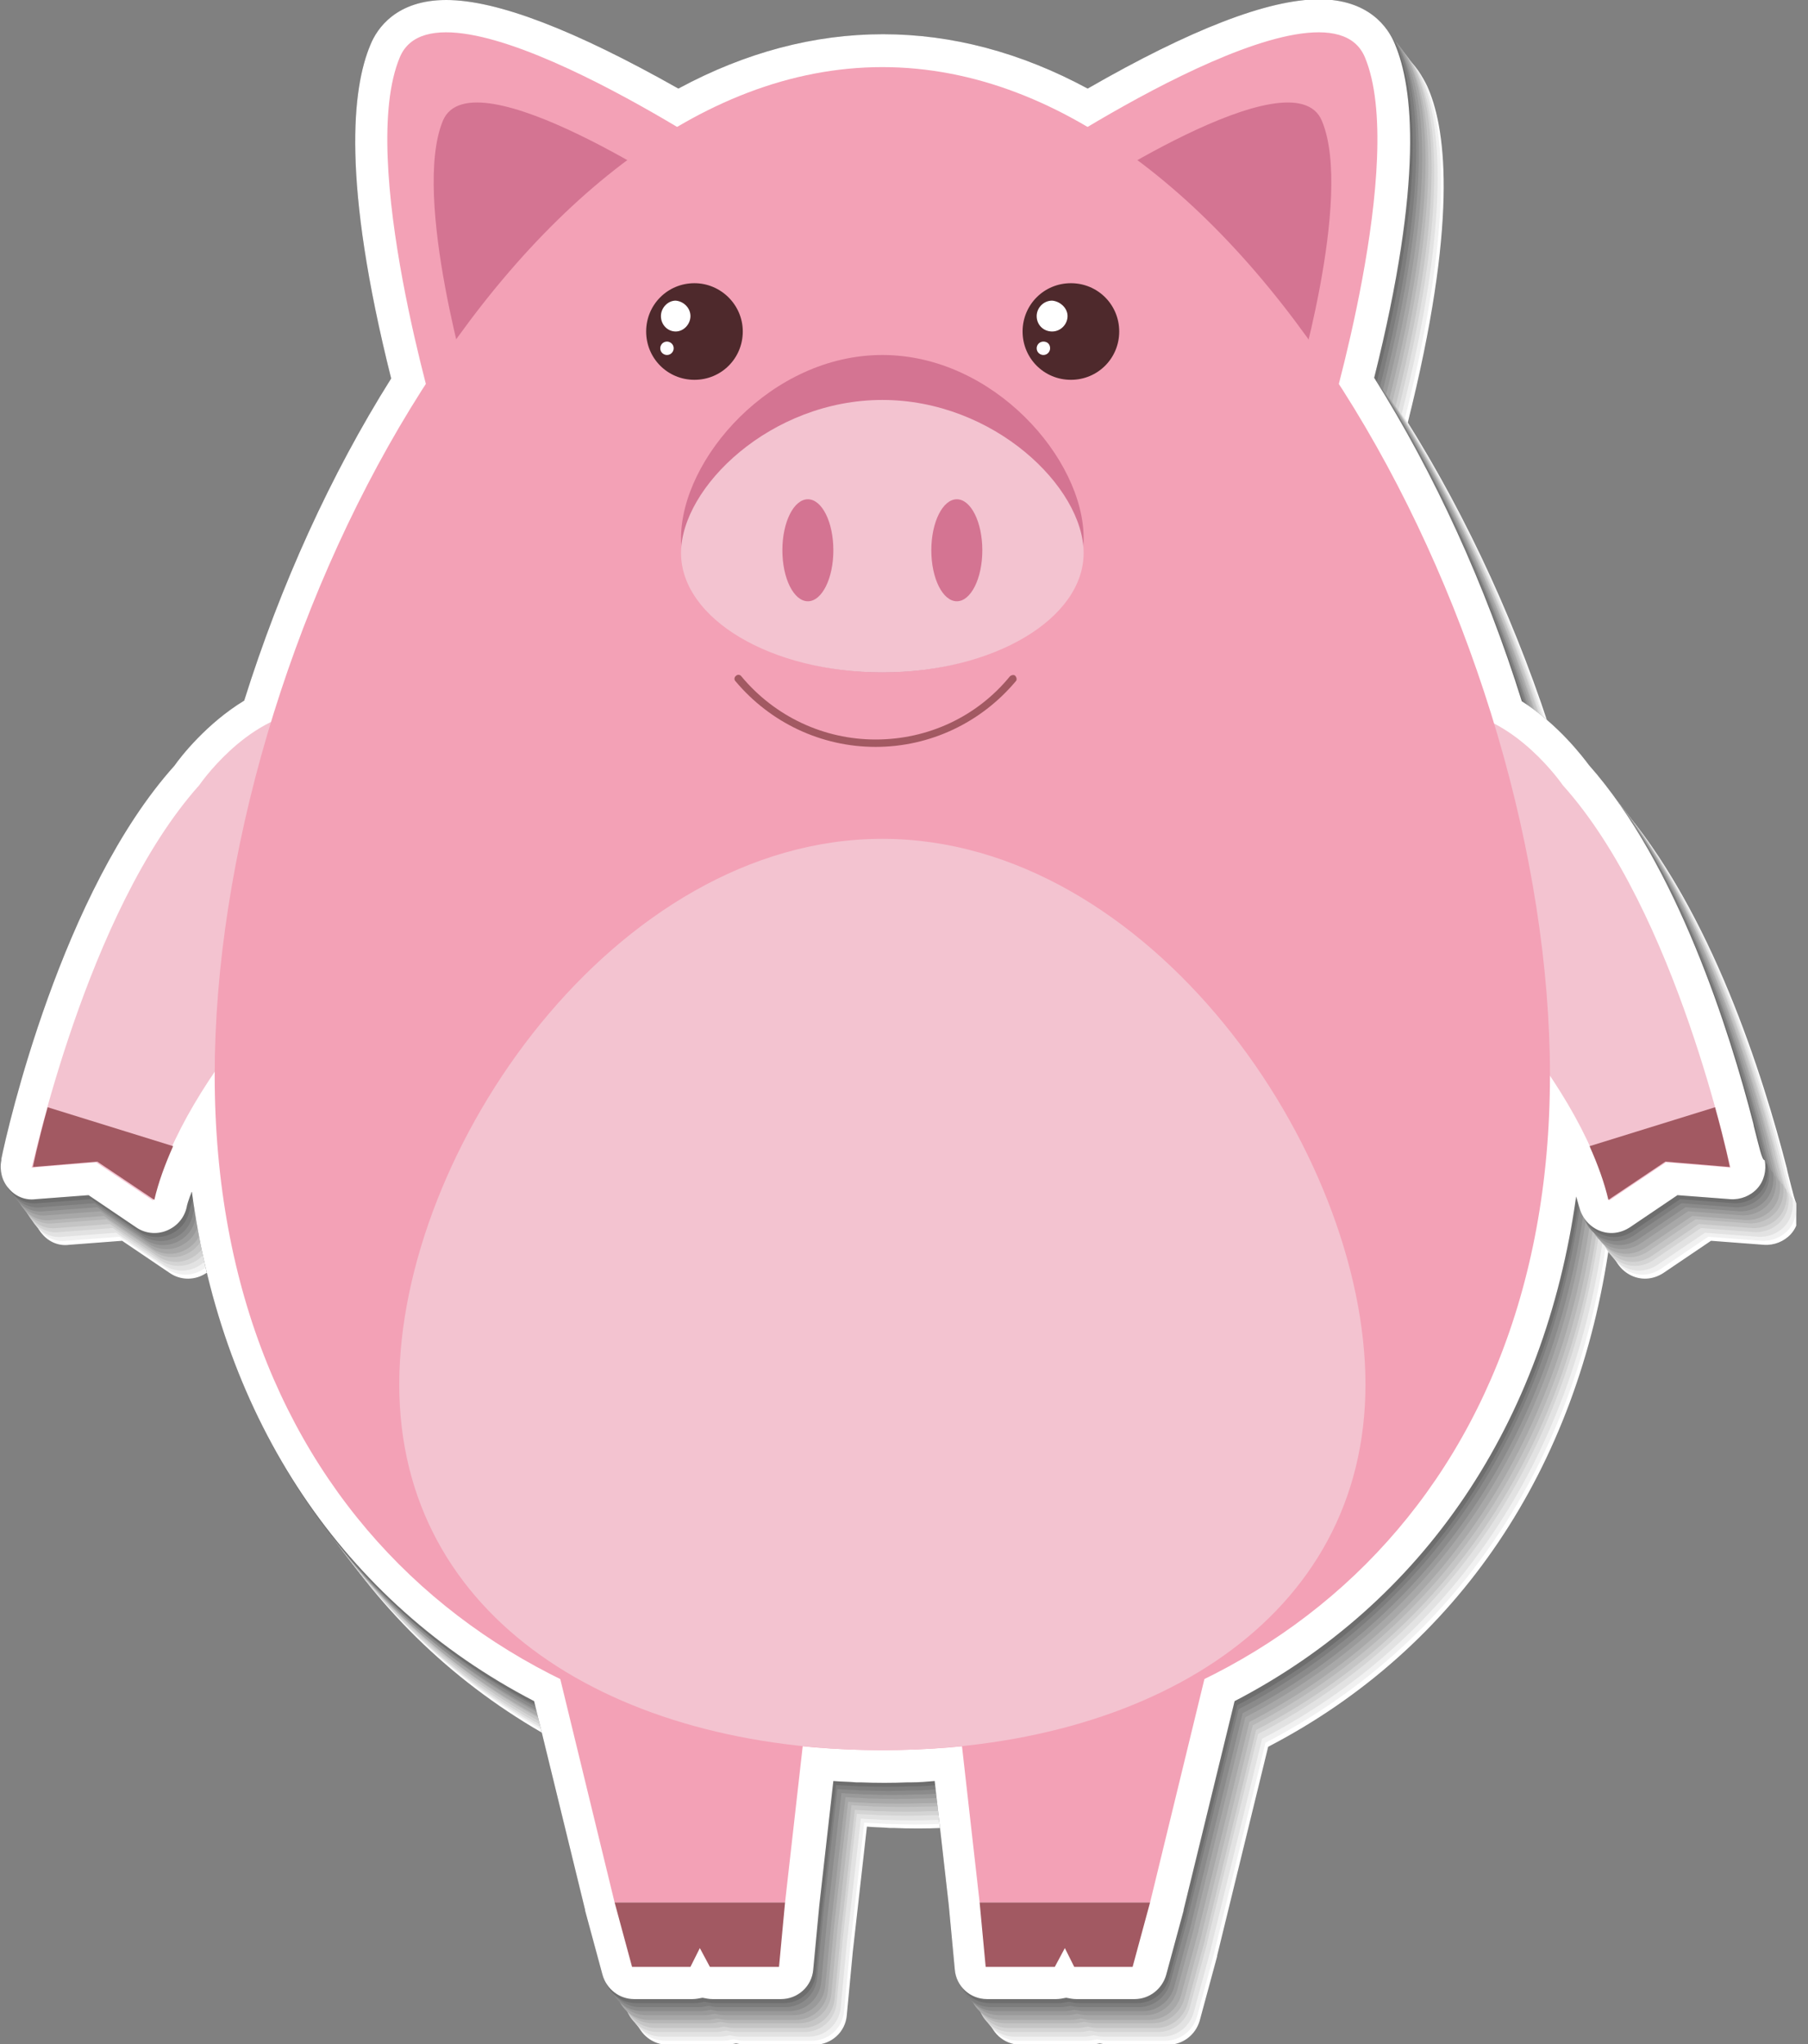 <svg width="115" height="130" viewBox="0 0 115 130" fill="none" xmlns="http://www.w3.org/2000/svg">
<rect x="0" y="0" width="115" height="130" fill="#808080" stroke="none"/>
<g clip-path="url(#clip0_231_506)">
<path d="M113.697 74.517L113.654 74.304C112.16 68.499 108.831 57.873 103.198 51.513C102.814 51.001 101.234 48.91 98.93 47.459C96.625 40.075 93.382 32.991 89.54 26.888C92.699 14.297 92.016 8.408 90.863 5.676C90.437 4.609 89.199 2.817 86.041 2.817C82.797 2.817 77.846 4.737 71.317 8.493C62.781 3.884 53.818 3.884 45.282 8.493C38.752 4.78 33.802 2.859 30.515 2.859C27.357 2.859 26.119 4.652 25.693 5.719C24.54 8.45 23.858 14.34 27.016 26.93C23.175 33.033 19.974 40.075 17.669 47.416C15.279 48.867 13.615 51.001 13.23 51.556C6.103 59.58 2.646 74.688 2.219 76.609V76.651V76.694C2.091 77.334 2.262 78.017 2.689 78.486C3.116 78.999 3.756 79.255 4.396 79.169L7.768 78.913L10.798 80.962C11.353 81.346 12.078 81.431 12.718 81.175C13.358 80.919 13.828 80.407 13.999 79.724C14.041 79.468 14.127 79.255 14.212 78.999L14.297 78.785C14.297 78.743 14.297 78.742 14.34 78.7C16.261 93.211 23.943 104.777 36.106 111.093L39.35 124.366V124.409L40.46 128.506C40.716 129.402 41.527 130.043 42.465 130.043H46.179C46.392 130.043 46.605 130 46.819 129.957C47.032 130 47.246 130.043 47.459 130.043H51.812C52.879 130.043 53.776 129.232 53.861 128.165L54.245 124.11L55.141 116.172C55.611 116.215 56.123 116.215 56.592 116.257H56.848C57.873 116.3 58.897 116.3 59.879 116.257H60.135C60.604 116.257 61.116 116.215 61.586 116.172L62.482 124.067L62.866 128.165C62.951 129.232 63.848 130.043 64.915 130.043H69.311C69.524 130.043 69.737 130 69.951 129.957C70.164 130 70.378 130.043 70.591 130.043H74.304C75.243 130.043 76.054 129.402 76.31 128.506L77.42 124.409V124.366L80.663 111.093C92.741 104.819 100.381 93.381 102.387 78.999C102.472 79.255 102.515 79.468 102.6 79.724C102.771 80.364 103.24 80.919 103.881 81.175C104.521 81.431 105.204 81.346 105.801 80.962L108.831 78.913L112.203 79.169C112.843 79.212 113.483 78.956 113.91 78.486C114.337 78.017 114.508 77.334 114.38 76.694C114.209 76.651 114.038 75.84 113.697 74.517Z" fill="white"/>
<path d="M113.525 74.219L113.482 74.005C111.988 68.201 108.659 57.574 103.026 51.215C102.642 50.703 101.063 48.611 98.758 47.16C96.453 39.777 93.21 32.692 89.368 26.589C92.527 13.999 91.844 8.109 90.692 5.378C90.265 4.311 89.027 2.518 85.869 2.518C82.625 2.518 77.674 4.439 71.145 8.194C62.609 3.585 53.646 3.585 45.111 8.194C38.538 4.524 33.587 2.603 30.344 2.603C27.185 2.603 25.948 4.396 25.521 5.463C24.369 8.194 23.686 14.084 26.844 26.674C23.003 32.777 19.802 39.819 17.497 47.16C15.107 48.611 13.443 50.745 13.059 51.3C5.931 59.324 2.474 74.432 2.047 76.353V76.395V76.438C1.919 77.078 2.09 77.761 2.517 78.231C2.944 78.743 3.584 78.999 4.224 78.913L7.596 78.657L10.626 80.706C11.181 81.09 11.906 81.175 12.546 80.919C13.187 80.663 13.656 80.151 13.827 79.468C13.87 79.212 13.955 78.999 14.04 78.743L14.126 78.529C14.126 78.487 14.126 78.487 14.168 78.444C16.089 92.955 23.771 104.521 35.934 110.837L39.178 124.11V124.153L40.288 128.25C40.544 129.146 41.355 129.787 42.294 129.787H46.007C46.22 129.787 46.434 129.744 46.647 129.701C46.86 129.744 47.074 129.787 47.287 129.787H51.64C52.707 129.787 53.604 128.976 53.689 127.909L54.073 123.854L54.969 115.916C55.439 115.959 55.951 115.959 56.42 116.001H56.676C57.701 116.044 58.725 116.044 59.707 116.001H59.963C60.432 116.001 60.944 115.959 61.414 115.916L62.31 123.812L62.694 127.909C62.78 128.976 63.676 129.787 64.743 129.787H69.139C69.352 129.787 69.566 129.744 69.779 129.701C69.992 129.744 70.206 129.787 70.419 129.787H74.132C75.071 129.787 75.882 129.146 76.138 128.25L77.248 124.153V124.11L80.491 110.837C92.57 104.563 100.209 93.125 102.215 78.743C102.3 78.999 102.343 79.212 102.428 79.468C102.599 80.108 103.068 80.663 103.709 80.919C104.349 81.175 105.032 81.09 105.629 80.706L108.659 78.657L112.031 78.913C112.671 78.956 113.311 78.7 113.738 78.231C114.165 77.761 114.336 77.078 114.208 76.438C113.994 76.353 113.866 75.584 113.525 74.219Z" fill="#F1F1F1"/>
<path d="M113.312 73.963L113.269 73.749C111.775 67.945 108.447 57.318 102.813 50.959C102.429 50.447 100.85 48.355 98.545 46.904C96.24 39.521 92.997 32.436 89.156 26.333C92.314 13.743 91.631 7.853 90.479 5.121C90.052 4.054 88.814 2.262 85.656 2.262C82.412 2.262 77.462 4.183 70.932 7.938C62.396 3.329 53.433 3.329 44.898 7.938C38.368 4.268 33.417 2.347 30.131 2.347C26.972 2.347 25.735 4.14 25.308 5.207C24.156 7.938 23.473 13.828 26.631 26.418C22.79 32.521 19.589 39.563 17.284 46.904C14.894 48.355 13.23 50.489 12.846 51.044C5.718 59.068 2.261 74.176 1.835 76.097V76.139V76.182C1.707 76.822 1.877 77.505 2.304 77.974C2.731 78.487 3.371 78.743 4.011 78.657L7.383 78.401L10.413 80.45C10.968 80.834 11.693 80.919 12.334 80.663C12.974 80.407 13.443 79.895 13.614 79.212C13.657 78.956 13.742 78.743 13.827 78.487L13.913 78.273C13.913 78.23 13.913 78.23 13.955 78.188C15.876 92.699 23.558 104.265 35.722 110.581L38.965 123.854V123.897L40.075 127.994C40.331 128.89 41.142 129.531 42.081 129.531H45.794C46.007 129.531 46.221 129.488 46.434 129.445C46.647 129.488 46.861 129.531 47.074 129.531H51.428C52.494 129.531 53.391 128.72 53.476 127.653L53.86 123.598L54.756 115.66C55.226 115.703 55.738 115.703 56.208 115.745H56.464C57.488 115.788 58.512 115.788 59.494 115.745H59.75C60.219 115.745 60.731 115.703 61.201 115.66L62.097 123.555L62.481 127.653C62.567 128.72 63.463 129.531 64.53 129.531H68.926C69.139 129.531 69.353 129.488 69.566 129.445C69.779 129.488 69.993 129.531 70.206 129.531H73.919C74.858 129.531 75.669 128.89 75.925 127.994L77.035 123.897V123.854L80.278 110.581C92.357 104.307 99.996 92.869 102.002 78.487C102.087 78.743 102.13 78.956 102.215 79.212C102.386 79.852 102.856 80.407 103.496 80.663C104.136 80.919 104.819 80.834 105.416 80.45L108.447 78.401L111.818 78.657C112.458 78.7 113.099 78.444 113.525 77.974C113.952 77.505 114.123 76.822 113.995 76.182C113.824 76.097 113.653 75.328 113.312 73.963Z" fill="#E2E2E2"/>
<path d="M113.099 73.707L113.056 73.493C111.563 67.689 108.234 57.062 102.6 50.703C102.216 50.19 100.637 48.099 98.332 46.648C96.027 39.265 92.784 32.18 88.943 26.077C92.101 13.486 91.418 7.597 90.266 4.865C89.839 3.798 88.601 2.006 85.443 2.006C82.2 2.006 77.249 3.926 70.719 7.682C62.183 3.073 53.221 3.073 44.685 7.682C38.155 4.012 33.204 2.091 29.96 2.091C26.802 2.091 25.564 3.884 25.138 4.951C23.985 7.682 23.303 13.572 26.461 26.162C22.62 32.222 19.376 39.265 17.071 46.605C14.681 48.056 13.017 50.19 12.633 50.745C5.505 58.769 2.048 73.877 1.622 75.798V75.84V75.883C1.494 76.523 1.664 77.206 2.091 77.676C2.518 78.188 3.158 78.444 3.798 78.359L7.17 78.102L10.2 80.151C10.755 80.535 11.48 80.62 12.121 80.364C12.761 80.108 13.23 79.596 13.401 78.913C13.444 78.657 13.529 78.444 13.614 78.188L13.7 77.974C13.7 77.932 13.7 77.932 13.7 77.889C15.62 92.4 23.303 103.966 35.466 110.282L38.71 123.555V123.598L39.819 127.695C40.075 128.592 40.886 129.232 41.825 129.232H45.538C45.752 129.232 45.965 129.189 46.178 129.146C46.392 129.189 46.605 129.232 46.819 129.232H51.172C52.239 129.232 53.135 128.421 53.221 127.354L53.605 123.299L54.501 115.361C54.97 115.404 55.483 115.404 55.952 115.446H56.208C57.232 115.489 58.257 115.489 59.238 115.446H59.494C59.964 115.446 60.476 115.404 60.945 115.361L61.842 123.257L62.226 127.354C62.311 128.421 63.207 129.232 64.274 129.232H68.67C68.884 129.232 69.097 129.189 69.31 129.146C69.524 129.189 69.737 129.232 69.951 129.232H73.664C74.603 129.232 75.413 128.592 75.67 127.695L76.779 123.598V123.555L80.023 110.282C92.101 104.008 99.74 92.57 101.746 78.188C101.832 78.444 101.874 78.657 101.96 78.913C102.131 79.553 102.6 80.108 103.24 80.364C103.88 80.62 104.563 80.535 105.161 80.151L108.191 78.102L111.563 78.359C112.203 78.401 112.843 78.145 113.27 77.676C113.697 77.206 113.867 76.523 113.739 75.883C113.611 75.84 113.44 75.072 113.099 73.707Z" fill="#D4D4D4"/>
<path d="M112.927 73.45L112.884 73.237C111.391 67.433 108.062 56.806 102.428 50.446C102.044 49.934 100.465 47.843 98.16 46.392C95.856 39.008 92.612 31.924 88.771 25.821C91.929 13.23 91.246 7.341 90.094 4.609C89.667 3.542 88.429 1.75 85.271 1.75C82.028 1.75 77.077 3.67 70.547 7.426C62.011 2.817 53.049 2.817 44.513 7.426C37.94 3.713 32.989 1.835 29.746 1.835C26.588 1.835 25.35 3.628 24.923 4.695C23.771 7.426 23.088 13.316 26.246 25.906C22.405 32.009 19.204 39.051 16.9 46.392C14.509 47.843 12.845 49.977 12.461 50.532C5.291 58.513 1.834 73.621 1.45 75.542V75.584V75.627C1.322 76.267 1.492 76.95 1.919 77.419C2.346 77.932 2.986 78.188 3.626 78.102L6.998 77.846L10.028 79.895C10.583 80.279 11.309 80.364 11.949 80.108C12.589 79.852 13.059 79.34 13.229 78.657C13.272 78.401 13.357 78.188 13.443 77.932L13.528 77.718C13.528 77.676 13.528 77.676 13.571 77.633C15.491 92.144 23.173 103.71 35.337 110.026L38.581 123.299V123.342L39.69 127.439C39.946 128.335 40.757 128.976 41.696 128.976H45.409C45.623 128.976 45.836 128.933 46.049 128.89C46.263 128.933 46.476 128.976 46.689 128.976H51.043C52.11 128.976 53.006 128.165 53.091 127.098L53.475 123.043L54.372 115.105C54.841 115.148 55.353 115.148 55.823 115.19H56.079C57.103 115.233 58.127 115.233 59.109 115.19H59.365C59.835 115.19 60.347 115.148 60.816 115.105L61.712 123.001L62.096 127.098C62.182 128.165 63.078 128.976 64.145 128.976H68.541C68.754 128.976 68.968 128.933 69.181 128.89C69.395 128.933 69.608 128.976 69.821 128.976H73.534C74.473 128.976 75.284 128.335 75.54 127.439L76.65 123.342V123.299L79.894 110.026C91.972 103.752 99.611 92.314 101.617 77.932C101.703 78.188 101.745 78.401 101.831 78.657C102.001 79.297 102.471 79.852 103.111 80.108C103.751 80.364 104.434 80.279 105.032 79.895L108.062 77.846L111.433 78.102C112.074 78.145 112.714 77.889 113.141 77.419C113.567 76.95 113.738 76.267 113.61 75.627C113.439 75.584 113.269 74.816 112.927 73.45Z" fill="#C5C5C5"/>
<path d="M112.714 73.194L112.672 72.981C111.178 67.177 107.849 56.55 102.215 50.19C101.831 49.678 100.252 47.587 97.947 46.136C95.643 38.752 92.399 31.668 88.558 25.565C91.716 12.974 91.033 7.085 89.881 4.353C89.454 3.286 88.216 1.494 85.058 1.494C81.815 1.494 76.864 3.414 70.334 7.17C61.798 2.561 52.836 2.561 44.3 7.17C37.77 3.457 32.819 1.536 29.533 1.536C26.375 1.536 25.137 3.329 24.71 4.396C23.558 7.127 22.875 13.017 26.033 25.607C22.192 31.71 18.991 38.752 16.687 46.093C14.297 47.544 12.632 49.678 12.248 50.233C5.121 58.257 1.664 73.365 1.237 75.243V75.285V75.328C1.109 75.968 1.28 76.651 1.706 77.121C2.133 77.633 2.773 77.889 3.414 77.804L6.785 77.547L9.815 79.596C10.37 79.98 11.096 80.066 11.736 79.809C12.376 79.553 12.846 79.041 13.016 78.358C13.059 78.102 13.144 77.889 13.23 77.633L13.315 77.419C13.315 77.377 13.315 77.377 13.358 77.334C15.278 91.845 22.96 103.411 35.124 109.727L38.368 123.001V123.043L39.477 127.14C39.733 128.037 40.544 128.677 41.483 128.677H45.196C45.41 128.677 45.623 128.634 45.836 128.591C46.05 128.634 46.263 128.677 46.477 128.677H50.83C51.897 128.677 52.793 127.866 52.878 126.799L53.263 122.744L54.159 114.806C54.628 114.849 55.14 114.849 55.61 114.892H55.866C56.89 114.934 57.914 114.934 58.896 114.892H59.152C59.622 114.892 60.134 114.849 60.603 114.806L61.499 122.702L61.884 126.799C61.969 127.866 62.865 128.677 63.932 128.677H68.328C68.542 128.677 68.755 128.634 68.968 128.591C69.182 128.634 69.395 128.677 69.609 128.677H73.322C74.26 128.677 75.071 128.037 75.328 127.14L76.437 123.043V123.001L79.681 109.727C91.759 103.454 99.398 92.016 101.404 77.633C101.49 77.889 101.532 78.102 101.618 78.358C101.788 78.999 102.258 79.553 102.898 79.809C103.538 80.066 104.221 79.98 104.819 79.596L107.849 77.547L111.22 77.804C111.861 77.846 112.501 77.59 112.928 77.121C113.354 76.651 113.525 75.968 113.397 75.328C113.226 75.328 113.056 74.56 112.714 73.194Z" fill="#B7B7B7"/>
<path d="M112.544 72.938L112.502 72.725C111.008 66.92 107.679 56.293 102.045 49.934C101.661 49.422 100.082 47.331 97.777 45.88C95.473 38.496 92.229 31.412 88.388 25.308C91.546 12.718 90.863 6.828 89.711 4.097C89.284 3.03 88.047 1.238 84.888 1.238C81.645 1.238 76.694 3.158 70.164 6.914C61.628 2.305 52.666 2.305 44.13 6.914C37.557 3.201 32.607 1.28 29.363 1.28C26.205 1.28 24.967 3.073 24.54 4.14C23.388 6.871 22.705 12.761 25.863 25.351C22.022 31.454 18.821 38.496 16.517 45.837C14.127 47.288 12.462 49.422 12.078 49.977C4.951 58.001 1.451 73.109 1.067 75.029V75.072V75.115C0.939 75.755 1.11 76.438 1.536 76.907C1.963 77.419 2.603 77.675 3.244 77.59L6.615 77.334L9.645 79.383C10.2 79.767 10.926 79.852 11.566 79.596C12.206 79.34 12.676 78.828 12.846 78.145C12.889 77.889 12.974 77.675 13.06 77.419L13.145 77.206C13.145 77.163 13.145 77.163 13.145 77.121C15.066 91.632 22.748 103.198 34.911 109.514L38.155 122.787V122.83L39.265 126.927C39.521 127.823 40.332 128.463 41.27 128.463H44.984C45.197 128.463 45.41 128.421 45.624 128.378C45.837 128.421 46.051 128.463 46.264 128.463H50.617C51.684 128.463 52.58 127.653 52.666 126.586L53.05 122.531L53.946 114.593C54.416 114.635 54.928 114.635 55.397 114.678H55.653C56.678 114.721 57.702 114.721 58.684 114.678H58.94C59.409 114.678 59.921 114.635 60.391 114.593L61.287 122.488L61.671 126.586C61.756 127.653 62.653 128.463 63.72 128.463H68.116C68.329 128.463 68.542 128.421 68.756 128.378C68.969 128.421 69.183 128.463 69.396 128.463H73.109C74.048 128.463 74.859 127.823 75.115 126.927L76.225 122.83V122.787L79.468 109.514C91.546 103.24 99.186 91.802 101.192 77.419C101.277 77.675 101.32 77.889 101.405 78.145C101.576 78.785 102.045 79.34 102.686 79.596C103.326 79.852 104.009 79.767 104.606 79.383L107.636 77.334L111.008 77.59C111.648 77.633 112.288 77.377 112.715 76.907C113.142 76.438 113.313 75.755 113.185 75.115C113.014 75.072 112.886 74.261 112.544 72.938Z" fill="#A8A8A8"/>
<path d="M112.329 72.682L112.287 72.469C110.793 66.665 107.464 56.038 101.83 49.678C101.446 49.166 99.867 47.075 97.563 45.624C95.258 38.24 92.014 31.156 88.173 25.053C91.332 12.462 90.649 6.573 89.496 3.841C89.07 2.774 87.832 0.982 84.674 0.982C81.43 0.982 76.479 2.902 69.949 6.658C61.413 2.049 52.451 2.049 43.915 6.658C37.385 2.945 32.434 1.024 29.148 1.024C25.99 1.024 24.752 2.817 24.326 3.884C23.173 6.615 22.49 12.505 25.649 25.095C21.808 31.198 18.607 38.24 16.302 45.581C13.912 47.032 12.247 49.166 11.863 49.721C4.736 57.745 1.236 72.81 0.852 74.731V74.773V74.816C0.724 75.456 0.895 76.139 1.322 76.609C1.748 77.121 2.389 77.377 3.029 77.292L6.4 77.035L9.431 79.084C9.985 79.468 10.711 79.554 11.351 79.297C11.991 79.041 12.461 78.529 12.632 77.846C12.674 77.59 12.76 77.377 12.845 77.121L12.93 76.907C12.93 76.865 12.93 76.865 12.973 76.822C14.893 91.333 22.576 102.899 34.739 109.215L37.983 122.489V122.531L39.092 126.628C39.349 127.525 40.159 128.165 41.098 128.165H44.811C45.025 128.165 45.238 128.122 45.452 128.08C45.665 128.122 45.878 128.165 46.092 128.165H50.445C51.512 128.165 52.408 127.354 52.494 126.287L52.878 122.233L53.774 114.294C54.243 114.337 54.756 114.337 55.225 114.38H55.481C56.505 114.422 57.53 114.422 58.511 114.38H58.767C59.237 114.38 59.749 114.337 60.218 114.294L61.115 122.19L61.499 126.287C61.584 127.354 62.48 128.165 63.547 128.165H67.858C68.071 128.165 68.285 128.122 68.498 128.08C68.712 128.122 68.925 128.165 69.138 128.165H72.852C73.79 128.165 74.601 127.525 74.857 126.628L75.967 122.531V122.489L79.211 109.215C91.289 102.942 98.928 91.504 100.934 77.121C101.02 77.377 101.062 77.59 101.148 77.846C101.318 78.487 101.788 79.041 102.428 79.297C103.068 79.554 103.751 79.468 104.349 79.084L107.379 77.035L110.75 77.292C111.391 77.334 112.031 77.078 112.458 76.609C112.884 76.139 113.055 75.456 112.927 74.816C112.842 74.816 112.671 74.005 112.329 72.682Z" fill="#9A9A9A"/>
<path d="M112.117 72.426L112.074 72.213C110.58 66.408 107.251 55.781 101.618 49.422C101.233 48.91 99.654 46.819 97.35 45.368C95.045 37.984 91.801 30.9 87.96 24.797C91.119 12.206 90.436 6.317 89.283 3.585C88.857 2.518 87.619 0.726 84.461 0.726C81.217 0.726 76.266 2.646 69.736 6.402C61.201 1.793 52.238 1.793 43.702 6.402C37.172 2.689 32.222 0.768 28.978 0.768C25.82 0.768 24.582 2.561 24.155 3.628C23.003 6.359 22.32 12.249 25.478 24.839C21.637 30.942 18.436 37.984 16.132 45.325C13.742 46.776 12.077 48.91 11.693 49.465C4.523 57.489 1.066 72.554 0.639 74.475V74.517V74.56C0.511 75.2 0.682 75.883 1.109 76.353C1.536 76.865 2.176 77.121 2.816 77.035L6.188 76.779L9.218 78.828C9.773 79.212 10.498 79.297 11.138 79.041C11.778 78.785 12.248 78.273 12.419 77.59C12.461 77.334 12.547 77.121 12.632 76.865L12.717 76.651C12.717 76.609 12.717 76.609 12.717 76.566C14.638 91.077 22.32 102.643 34.484 108.959L37.727 122.232V122.275L38.837 126.372C39.093 127.269 39.904 127.909 40.843 127.909H44.556C44.769 127.909 44.983 127.866 45.196 127.823C45.409 127.866 45.623 127.909 45.836 127.909H50.19C51.257 127.909 52.153 127.098 52.238 126.031L52.622 121.976L53.518 114.038C53.988 114.081 54.5 114.081 54.969 114.123H55.226C56.25 114.166 57.274 114.166 58.256 114.123H58.512C58.981 114.123 59.493 114.081 59.963 114.038L60.859 121.934L61.243 126.031C61.329 127.098 62.225 127.909 63.292 127.909H67.688C67.901 127.909 68.115 127.866 68.328 127.823C68.541 127.866 68.755 127.909 68.968 127.909H72.681C73.62 127.909 74.431 127.269 74.687 126.372L75.797 122.275V122.232L79.04 108.959C91.119 102.686 98.758 91.248 100.764 76.865C100.849 77.121 100.892 77.334 100.977 77.59C101.148 78.231 101.618 78.785 102.258 79.041C102.898 79.297 103.581 79.212 104.178 78.828L107.209 76.779L110.58 77.035C111.22 77.078 111.861 76.822 112.287 76.353C112.714 75.883 112.885 75.2 112.757 74.56C112.629 74.56 112.458 73.749 112.117 72.426Z" fill="#8B8B8B"/>
<path d="M111.947 72.17L111.904 71.957C110.41 66.152 107.081 55.525 101.448 49.166C101.064 48.654 99.484 46.563 97.18 45.112C94.875 37.728 91.632 30.643 87.79 24.54C90.949 11.95 90.266 6.06 89.113 3.329C88.687 2.262 87.449 0.469 84.291 0.469C81.047 0.469 76.096 2.39 69.567 6.146C61.031 1.536 52.068 1.536 43.532 6.146C36.96 2.433 32.009 0.512 28.765 0.512C25.607 0.512 24.369 2.305 23.943 3.372C22.79 6.103 22.108 11.993 25.266 24.583C21.425 30.686 18.224 37.728 15.919 45.069C13.529 46.52 11.865 48.654 11.48 49.209C4.353 57.233 0.853 72.298 0.469 74.219V74.261V74.304C0.341 74.944 0.512 75.627 0.939 76.097C1.366 76.609 2.006 76.865 2.646 76.779L6.018 76.523L9.048 78.572C9.603 78.956 10.328 79.041 10.968 78.785C11.608 78.529 12.078 78.017 12.249 77.334C12.291 77.078 12.377 76.865 12.462 76.609L12.547 76.395C12.547 76.353 12.547 76.353 12.59 76.31C14.511 90.821 22.193 102.387 34.356 108.703L37.6 121.976V122.019L38.71 126.116C38.966 127.012 39.777 127.653 40.715 127.653H44.429C44.642 127.653 44.855 127.61 45.069 127.567C45.282 127.61 45.496 127.653 45.709 127.653H49.934C51.001 127.653 51.897 126.842 51.983 125.775L52.367 121.72L53.263 113.782C53.733 113.825 54.245 113.825 54.714 113.867H54.97C55.995 113.91 57.019 113.91 58.001 113.867H58.257C58.726 113.867 59.238 113.825 59.708 113.782L60.604 121.678L60.988 125.775C61.073 126.842 61.97 127.653 63.037 127.653H67.433C67.646 127.653 67.859 127.61 68.073 127.567C68.286 127.61 68.499 127.653 68.713 127.653H72.426C73.365 127.653 74.176 127.012 74.432 126.116L75.541 122.019V121.976L78.785 108.703C90.863 102.429 98.503 90.992 100.509 76.609C100.594 76.865 100.637 77.078 100.722 77.334C100.893 77.974 101.362 78.529 102.002 78.785C102.643 79.041 103.326 78.956 103.923 78.572L106.953 76.523L110.325 76.779C110.965 76.822 111.605 76.566 112.032 76.097C112.459 75.627 112.63 74.944 112.501 74.304C112.459 74.304 112.288 73.493 111.947 72.17Z" fill="#7D7D7D"/>
<path d="M111.732 71.914L111.689 71.701C110.195 65.896 106.866 55.269 101.233 48.91C100.849 48.398 99.27 46.307 96.965 44.855C94.66 37.472 91.417 30.387 87.576 24.284C90.734 11.694 90.051 5.804 88.899 3.073C88.472 2.006 87.234 0.213 84.076 0.213C80.832 0.213 75.882 2.134 69.352 5.89C60.816 1.28 51.853 1.28 43.318 5.89C36.788 2.177 31.837 0.256 28.551 0.256C25.392 0.256 24.155 2.049 23.728 3.116C22.576 5.847 21.893 11.737 25.051 24.327C21.21 30.43 18.009 37.472 15.704 44.813C13.314 46.264 11.65 48.398 11.266 48.953C4.138 56.934 0.681 72.042 0.254 73.963V74.005V74.048C0.126 74.688 0.297 75.371 0.724 75.84C1.151 76.353 1.791 76.609 2.431 76.523L5.803 76.267L8.833 78.316C9.388 78.7 10.113 78.785 10.754 78.529C11.394 78.273 11.863 77.761 12.034 77.078C12.076 76.822 12.162 76.609 12.247 76.353L12.333 76.139C12.333 76.097 12.333 76.097 12.333 76.054C14.253 90.565 21.935 102.131 34.099 108.447L37.343 121.72V121.763L38.452 125.86C38.708 126.756 39.519 127.397 40.458 127.397H44.171C44.385 127.397 44.598 127.354 44.811 127.311C45.025 127.354 45.238 127.397 45.452 127.397H49.847C50.914 127.397 51.811 126.586 51.896 125.519L52.28 121.464L53.176 113.526C53.646 113.569 54.158 113.569 54.627 113.611H54.883C55.908 113.654 56.932 113.654 57.914 113.611H58.17C58.639 113.611 59.151 113.569 59.621 113.526L60.517 121.422L60.901 125.519C60.987 126.586 61.883 127.397 62.95 127.397H67.346C67.559 127.397 67.772 127.354 67.986 127.311C68.199 127.354 68.413 127.397 68.626 127.397H72.339C73.278 127.397 74.089 126.756 74.345 125.86L75.455 121.763V121.72L78.698 108.447C90.776 102.173 98.416 90.735 100.422 76.353C100.507 76.609 100.55 76.822 100.635 77.078C100.806 77.718 101.275 78.273 101.916 78.529C102.556 78.785 103.239 78.7 103.836 78.316L106.866 76.267L110.238 76.523C110.878 76.566 111.518 76.31 111.945 75.84C112.372 75.371 112.543 74.688 112.415 74.048C112.244 74.048 112.073 73.237 111.732 71.914Z" fill="#6E6E6E"/>
<path d="M111.562 71.658L111.519 71.445C110.025 65.64 106.697 55.013 101.063 48.654C100.679 48.142 99.1 46.05 96.795 44.599C94.49 37.216 91.247 30.131 87.406 24.028C90.564 11.438 89.881 5.548 88.729 2.817C88.302 1.75 87.064 -0.043 83.906 -0.043C80.662 -0.043 75.712 1.878 69.182 5.634C60.646 1.024 51.683 1.024 43.148 5.634C36.575 1.921 31.624 -4.5687e-05 28.381 -4.5687e-05C25.222 -4.5687e-05 23.985 1.792 23.558 2.859C22.406 5.591 21.723 11.481 24.881 24.071C21.04 30.174 17.839 37.216 15.534 44.557C13.144 46.008 11.48 48.142 11.096 48.697C3.926 56.678 0.469 71.786 0.085 73.707V73.749V73.792C-0.043 74.432 0.127 75.115 0.554 75.584C0.981 76.097 1.621 76.353 2.261 76.267L5.633 76.011L8.663 78.06C9.218 78.444 9.943 78.529 10.584 78.273C11.224 78.017 11.693 77.505 11.864 76.822C11.907 76.566 11.992 76.353 12.077 76.097L12.163 75.883C12.163 75.84 12.163 75.84 12.205 75.798C14.126 90.309 21.808 101.875 33.972 108.191L37.215 121.464V121.507L38.325 125.604C38.581 126.5 39.392 127.14 40.331 127.14H44.044C44.257 127.14 44.471 127.098 44.684 127.055C44.897 127.098 45.111 127.14 45.324 127.14H49.678C50.744 127.14 51.641 126.33 51.726 125.263L52.11 121.208L53.006 113.27C53.476 113.312 53.988 113.312 54.458 113.355H54.714C55.738 113.398 56.762 113.398 57.744 113.355H58C58.469 113.355 58.981 113.312 59.451 113.27L60.347 121.165L60.731 125.263C60.817 126.33 61.713 127.14 62.78 127.14H67.176C67.389 127.14 67.603 127.098 67.816 127.055C68.029 127.098 68.243 127.14 68.456 127.14H72.169C73.108 127.14 73.919 126.5 74.175 125.604L75.285 121.507V121.464L78.528 108.191C90.607 101.917 98.246 90.479 100.252 76.097C100.337 76.353 100.38 76.566 100.465 76.822C100.636 77.462 101.106 78.017 101.746 78.273C102.386 78.529 103.069 78.444 103.666 78.06L106.697 76.011L110.068 76.267C110.708 76.31 111.349 76.054 111.775 75.584C112.202 75.115 112.373 74.432 112.245 73.792C112.074 73.792 111.903 72.981 111.562 71.658Z" fill="#606060"/>
<path d="M111.562 71.658L111.519 71.445C110.025 65.64 106.697 55.013 101.063 48.654C100.679 48.142 99.1 46.05 96.795 44.599C94.49 37.216 91.247 30.131 87.406 24.028C90.564 11.438 89.881 5.548 88.729 2.817C88.302 1.75 87.064 -0.043 83.906 -0.043C80.662 -0.043 75.712 1.878 69.182 5.634C60.646 1.024 51.683 1.024 43.148 5.634C36.575 1.921 31.624 -4.5687e-05 28.381 -4.5687e-05C25.222 -4.5687e-05 23.985 1.792 23.558 2.859C22.406 5.591 21.723 11.481 24.881 24.071C21.04 30.174 17.839 37.216 15.534 44.557C13.144 46.008 11.48 48.142 11.096 48.697C3.926 56.678 0.469 71.786 0.085 73.707V73.749V73.792C-0.043 74.432 0.127 75.115 0.554 75.584C0.981 76.097 1.621 76.353 2.261 76.267L5.633 76.011L8.663 78.06C9.218 78.444 9.943 78.529 10.584 78.273C11.224 78.017 11.693 77.505 11.864 76.822C11.907 76.566 11.992 76.353 12.077 76.097L12.163 75.883C12.163 75.84 12.163 75.84 12.205 75.798C14.126 90.309 21.808 101.875 33.972 108.191L37.215 121.464V121.507L38.325 125.604C38.581 126.5 39.392 127.14 40.331 127.14H44.044C44.257 127.14 44.471 127.098 44.684 127.055C44.897 127.098 45.111 127.14 45.324 127.14H49.678C50.744 127.14 51.641 126.33 51.726 125.263L52.11 121.208L53.006 113.27C53.476 113.312 53.988 113.312 54.458 113.355H54.714C55.738 113.398 56.762 113.398 57.744 113.355H58C58.469 113.355 58.981 113.312 59.451 113.27L60.347 121.165L60.731 125.263C60.817 126.33 61.713 127.14 62.78 127.14H67.176C67.389 127.14 67.603 127.098 67.816 127.055C68.029 127.098 68.243 127.14 68.456 127.14H72.169C73.108 127.14 73.919 126.5 74.175 125.604L75.285 121.507V121.464L78.528 108.191C90.607 101.917 98.246 90.479 100.252 76.097C100.337 76.353 100.38 76.566 100.465 76.822C100.636 77.462 101.106 78.017 101.746 78.273C102.386 78.529 103.069 78.444 103.666 78.06L106.697 76.011L110.068 76.267C110.708 76.31 111.349 76.054 111.775 75.584C112.202 75.115 112.373 74.432 112.245 73.792C112.074 73.792 111.903 72.981 111.562 71.658Z" fill="white"/>
<path d="M12.676 49.934C12.676 49.934 15.62 45.624 19.547 45.24C23.858 44.813 27.741 49.55 23.388 56.037C20.699 60.092 11.779 67.987 9.731 76.353L6.103 73.92L2.006 74.261C2.091 74.219 5.463 58.001 12.676 49.934Z" fill="#F3C3D0"/>
<path d="M11.012 72.895L3.031 70.42C2.391 72.725 2.092 74.219 2.092 74.219L6.189 73.877L9.817 76.31C10.073 75.2 10.499 74.048 11.012 72.895Z" fill="#A25962"/>
<path d="M99.4 49.934C99.4 49.934 96.455 45.624 92.529 45.24C88.218 44.813 84.335 49.55 88.688 56.037C91.376 60.092 100.296 67.987 102.345 76.353L105.973 73.92L110.07 74.261C110.027 74.219 106.656 58.001 99.4 49.934Z" fill="#F3C3D0"/>
<path d="M101.107 72.895L109.088 70.42C109.729 72.725 110.027 74.219 110.027 74.219L105.93 73.877L102.302 76.31C102.046 75.2 101.62 74.048 101.107 72.895Z" fill="#A25962"/>
<path d="M49.934 120.995L53.86 86.254H30.643L39.093 120.995H49.934Z" fill="#F3A1B6"/>
<path d="M49.934 120.995H39.094L40.203 125.092H43.916L44.514 123.897L45.154 125.092H49.55L49.934 120.995Z" fill="#A25962"/>
<path d="M58.385 86.254L62.311 120.995H73.152L81.602 86.254H58.385Z" fill="#F3A1B6"/>
<path d="M62.31 120.995H73.151L72.041 125.092H68.328L67.731 123.897L67.091 125.092H62.695L62.31 120.995Z" fill="#A25962"/>
<path d="M46.862 10.456C46.862 10.456 27.955 -2.305 25.437 3.628C22.705 10.115 27.827 27.101 27.827 27.101C27.827 27.101 36.917 21.382 46.862 10.456Z" fill="#F3A1B6"/>
<path d="M44.131 12.761C44.131 12.761 30.004 3.286 28.169 7.682C26.163 12.548 29.961 25.181 29.961 25.181C29.961 25.181 36.705 20.913 44.131 12.761Z" fill="#D47492"/>
<path d="M65.385 10.456C65.385 10.456 84.291 -2.305 86.81 3.628C89.541 10.115 84.42 27.101 84.42 27.101C84.42 27.101 75.329 21.382 65.385 10.456Z" fill="#F3A1B6"/>
<path d="M68.117 12.761C68.117 12.761 82.244 3.286 84.079 7.682C86.128 12.548 82.287 25.181 82.287 25.181C82.287 25.181 75.543 20.913 68.117 12.761Z" fill="#D47492"/>
<path d="M98.587 68.372C98.587 95.942 79.595 111.307 56.122 111.307C32.648 111.307 13.656 95.942 13.656 68.372C13.656 40.801 32.691 4.268 56.122 4.268C79.552 4.268 98.587 40.801 98.587 68.372Z" fill="#F3A1B6"/>
<path d="M86.852 88.047C86.852 102.984 73.11 111.307 56.123 111.307C39.137 111.307 25.395 102.984 25.395 88.047C25.395 73.109 39.137 53.349 56.123 53.349C73.11 53.349 86.852 73.152 86.852 88.047Z" fill="#F3C3D0"/>
<path d="M68.926 34.228C68.926 39.265 63.207 42.764 56.122 42.764C49.037 42.764 43.318 39.222 43.318 34.228C43.318 29.192 49.037 22.577 56.122 22.577C63.207 22.577 68.926 29.192 68.926 34.228Z" fill="#D47492"/>
<path d="M68.926 35.167C68.926 39.35 63.207 42.764 56.122 42.764C49.037 42.764 43.318 39.35 43.318 35.167C43.318 30.985 49.037 25.436 56.122 25.436C63.207 25.436 68.926 30.985 68.926 35.167Z" fill="#F3C3D0"/>
<path d="M53.007 34.997C53.007 36.789 52.282 38.24 51.386 38.24C50.489 38.24 49.764 36.789 49.764 34.997C49.764 33.204 50.489 31.753 51.386 31.753C52.282 31.753 53.007 33.204 53.007 34.997Z" fill="#D47492"/>
<path d="M62.482 34.997C62.482 36.789 61.756 38.24 60.86 38.24C59.964 38.24 59.238 36.789 59.238 34.997C59.238 33.204 59.964 31.753 60.86 31.753C61.756 31.753 62.482 33.204 62.482 34.997Z" fill="#D47492"/>
<path d="M55.696 47.502C52.239 47.502 48.996 45.965 46.776 43.319C46.691 43.234 46.691 43.063 46.819 42.978C46.904 42.892 47.075 42.892 47.16 43.02C49.294 45.581 52.41 47.032 55.696 47.032C59.025 47.032 62.141 45.581 64.232 43.02C64.317 42.935 64.488 42.892 64.573 42.978C64.659 43.063 64.701 43.234 64.616 43.319C62.397 45.965 59.153 47.502 55.696 47.502Z" fill="#A25962"/>
<path d="M47.245 21.083C47.245 22.791 45.88 24.156 44.172 24.156C42.465 24.156 41.1 22.791 41.1 21.083C41.1 19.376 42.465 18.011 44.172 18.011C45.837 18.011 47.245 19.376 47.245 21.083Z" fill="#4E292C"/>
<path d="M43.917 20.102C43.917 20.614 43.49 21.083 42.978 21.083C42.466 21.083 42.039 20.657 42.039 20.102C42.039 19.59 42.466 19.12 42.978 19.12C43.49 19.163 43.917 19.59 43.917 20.102Z" fill="white"/>
<path d="M42.85 22.15C42.85 22.364 42.679 22.577 42.423 22.577C42.209 22.577 41.996 22.407 41.996 22.15C41.996 21.937 42.167 21.724 42.423 21.724C42.636 21.724 42.85 21.894 42.85 22.15Z" fill="white"/>
<path d="M71.189 21.083C71.189 22.791 69.823 24.156 68.116 24.156C66.409 24.156 65.043 22.791 65.043 21.083C65.043 19.376 66.409 18.011 68.116 18.011C69.823 18.011 71.189 19.376 71.189 21.083Z" fill="#4E292C"/>
<path d="M67.903 20.102C67.903 20.614 67.476 21.083 66.921 21.083C66.366 21.083 65.939 20.657 65.939 20.102C65.939 19.59 66.366 19.12 66.921 19.12C67.433 19.163 67.903 19.59 67.903 20.102Z" fill="white"/>
<path d="M66.793 22.15C66.793 22.364 66.622 22.577 66.366 22.577C66.153 22.577 65.939 22.407 65.939 22.15C65.939 21.937 66.11 21.724 66.366 21.724C66.622 21.724 66.793 21.894 66.793 22.15Z" fill="white"/>
</g>
<defs>
<clipPath id="clip0_231_506">
<rect width="114.251" height="130" fill="white"/>
</clipPath>
</defs>
</svg>

